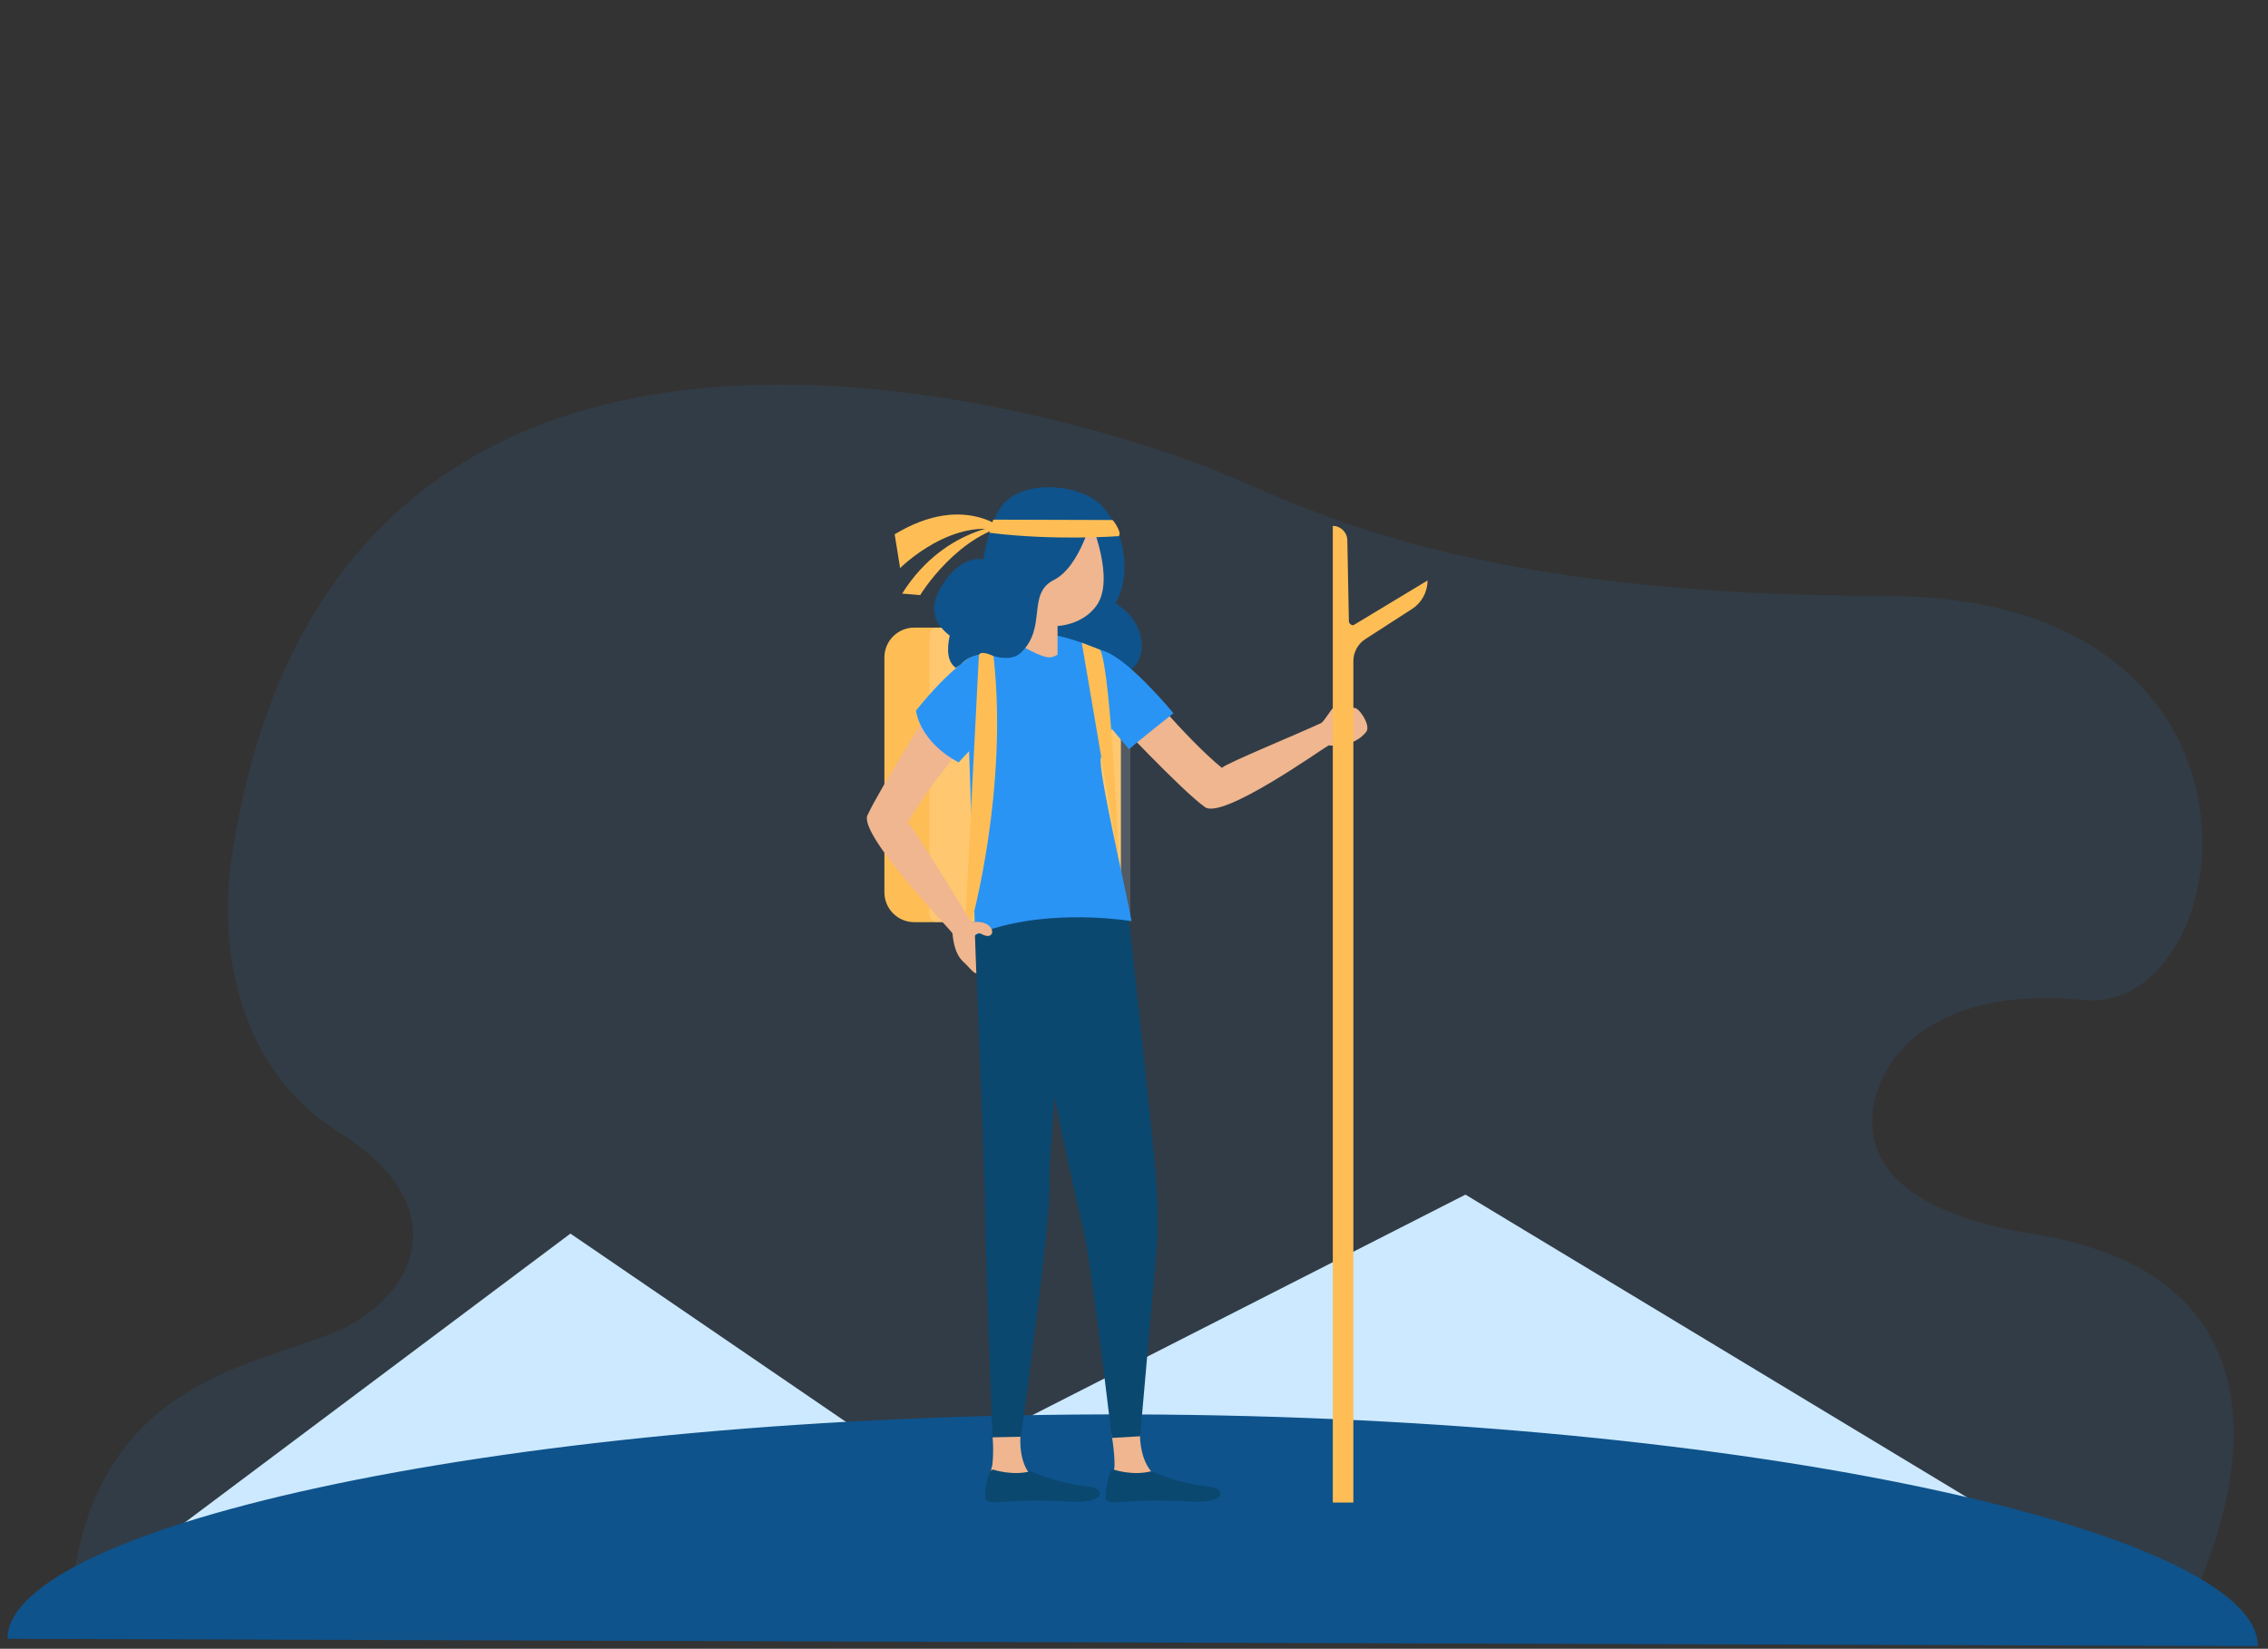 <?xml version="1.0" encoding="utf-8"?>
<!-- Generator: Adobe Illustrator 25.2.0, SVG Export Plug-In . SVG Version: 6.00 Build 0)  -->
<svg version="1.1" id="girl-with-backpack-going-for-trekking"
	 xmlns="http://www.w3.org/2000/svg" xmlns:xlink="http://www.w3.org/1999/xlink" x="0px" y="0px" viewBox="0 0 1920 1396"
	 style="enable-background:new 0 0 1920 1396;" xml:space="preserve">
<rect x="0" y="0" width="1920" height="1396" fill="#333333" stroke="none"/>
<style type="text/css">
	.st0{opacity:0.1;fill:#2A94F4;enable-background:new    ;}
	.st1{fill:#CCE9FF;}
	.st2{fill:#0E538C;}
	.st3{fill:#FFBE55;}
	.st4{opacity:0.16;fill:#FFFFFF;enable-background:new    ;}
	.st5{fill:#EFB68F;}
	.st6{fill:#0B4870;}
	.st7{fill:#2A94F4;}
</style>
<g id="Background">
	<path class="st0" d="M1852.3,1360.4c0,0,146.9-271.4-132.4-315.9c-85.6-13.6-135-45.8-135-94.6s46.7-116.2,179.1-103.2
		c132.4,12.9,184.3-342.2-168.7-342.2s-486.7-73.1-561.3-104.2s-745.8-273-837.5,323.1c-13,84.3,7.8,184.2,90.8,235.5
		s77.9,119.1,15.6,159.1c-62.3,40.1-233.6,32.5-244,254.3L1852.3,1360.4z"/>
	<path class="st1" d="M560.4,1357.9l680.2-346.4l616.1,371.9L560.4,1357.9z"/>
	<path class="st1" d="M53.4,1366.3l429.5-321.8l470.9,321.8H53.4z"/>
	<path class="st2" d="M1911.4,1393.8l-1905-6.2c0.3-95.5,427-191.7,953-190C1485.5,1199.3,1911.8,1298.2,1911.4,1393.8z"/>
</g>
<g id="Character">
	<path class="st3" d="M923.6,780.8H774c-14,0-25.3-11.3-25.3-25.3V556.7c0-14,11.3-25.3,25.3-25.3h149.6c14,0,25.3,11.3,25.3,25.3
		v198.9C948.9,769.5,937.6,780.8,923.6,780.8z"/>
	<path class="st4" d="M950.4,780.8h-157c-3.6,0-6.5-2.9-6.5-6.5V537.9c0-3.6,2.9-6.5,6.5-6.5h157c3.6,0,6.5,2.9,6.5,6.5v236.4
		C956.9,777.9,954,780.8,950.4,780.8z"/>
	<path class="st2" d="M832.5,473.8c0,0,4.7-36.8,20-50.2c20-17.5,62.8-12.8,79.5,3.9c18.5,18.5,27.4,56.2,12.3,83.4
		c30,17.6,28.4,56.4,3.2,60.1c0,0-189-6.3-151.9-72C813.2,467.9,832.5,473.8,832.5,473.8z"/>
	<path class="st5" d="M940.8,605.9c0,0,59.8,63.7,78.9,77.2c13.9,12.1,99.2-48.8,105.1-52c17.2,1.7,27.8-6,31.9-11.6
		c4.1-5.6-7.1-21.7-10.6-20c-13.1-15.7-20.8,6.9-27.4,12.6c-22.7,10.5-78,33.1-84.4,38c-29.9-24.4-72.5-76.4-72.5-76.4L940.8,605.9
		L940.8,605.9z M940.7,1212.9c0,0,3.1,16.1,2.8,28.9c-1.8,8.9,0,11.5,0,11.5l36.5-2.9c0,0-16.2-7.3-15-42.1
		C966.3,1173.5,940.7,1212.9,940.7,1212.9z"/>
	<path class="st6" d="M943.1,1244.4c0,0,15.9,5.4,31.6,1.3c18.5,7.9,31.5,11,48.3,12.9c16.8,2,13.8,14.7-14.9,12.9
		c-28.7-1.8-48.7-0.5-55.1,0c-6.4,0.6-16.6,1.4-17-2.7C935.6,1264.8,937.9,1243.1,943.1,1244.4L943.1,1244.4z M954.2,765.2
		c0,0,23.5,211.5,24.9,239c1.4,27.5,1.4,37.1,0,53.9s-13.9,158-13.9,158l-24,1.4c0,0-17.9-154-24.9-180.3
		c-7-26.3-34.2-159.8-34.2-159.8l31.4-136.5L954.2,765.2L954.2,765.2z"/>
	<path class="st5" d="M840.2,1215.8c0,0,1.3,11.8-0.1,24.5c-2.5,8.7-0.9,11.5-0.9,11.5l36.7,0.1c0,0-15.5-8.6-11.5-43.2
		C868.3,1174.2,840.2,1215.8,840.2,1215.8L840.2,1215.8z"/>
	<path class="st6" d="M841.1,1244.4c0,0,15.9,5.4,31.6,1.3c18.5,7.9,31.5,11,48.3,12.9c16.8,2,13.8,14.7-14.9,12.9
		c-28.7-1.8-48.7-0.5-55.1,0c-6.4,0.6-16.6,1.4-17-2.7C833.6,1264.8,835.9,1243.1,841.1,1244.4L841.1,1244.4z M906.9,765.2
		c0,0-19.9,212.3-18.5,239.8s-24.1,211.5-24.1,211.5l-24.1,0.5c0,0-6.2-161.6-6.2-188.8c0-25.9-8.5-236.6-8.5-236.6l35.5-50.8
		L906.9,765.2z"/>
	<path class="st7" d="M932,641.7c-3.3,7.6,21.7,113.8,25.9,138.3l-1.5-0.3c-10.9-1.6-77.3-10.4-130.9,12l-4.9-150l-0.2-5.6
		c0,0,0-5.7,0.5-14.3v-0.1c1.2-17.8,4.9-48,16.4-67.3c5.9-10,13.8-17.2,24.6-18.2c33.4-3.3,60,11.1,72.5,15
		c21.1,6.6,59,52.7,59,52.7s-29.4,23.2-37.6,30.5l-14.5-17.2C941.3,617.2,935.3,633.9,932,641.7z"/>
	<path class="st5" d="M923.2,441.2c0,0,21.2,49.1,5.1,71.5c-12,16.8-33,17.3-33,17.3v24.2c0,0-2.4,2.1-6.6,2.4
		c-7.3,0.4-26.8-11.4-26.8-11.4V450L923.2,441.2z M790.5,595.4c0,0-46.4,73.6-55.9,94.4c-9.1,15.3,67.5,94.7,71.7,100.3
		c1.6,17.6,7.3,22.6,10.4,25.4c3.1,2.8,7.5,8.7,9.8,8.6l-1.1-30.9c-0.7-0.7,1.6-4.5,5.4-2.4c13.2,7.4,13.2-12.1-6.9-10.1
		c-1.2,0.1-1.9-1.6-2.8-2.4c-14.3-22-46.5-75.8-52.5-81.7c18-32.9,60.3-81.5,60.3-81.5L790.5,595.4L790.5,595.4z"/>
	<path class="st7" d="M775.4,601.8c0,0,43-56,69.7-54s25.1,37.9,0,63c-25.1,25.1-33.5,34.7-33.5,34.7S781,631.3,775.4,601.8z"/>
	<path class="st2" d="M925.1,435.6c0,0-10,43.9-33,55.5s-5.6,40-27.6,61.3c-6.5,6.3-16.2,5.2-23.6,3c-10.6-3.2-20.1-0.5-27.6,7.2
		c-0.7,0.7-3.5,2.1-4,2.9c-28.5-18.8,43.1-124.4,43.1-124.4L925.1,435.6L925.1,435.6z"/>
	<path class="st3" d="M1145.7,1272.2h-17.4V445.3c6.7,0,12.1,5.4,12.3,12l1.3,68.4c0,2.1,1.7,3.7,3.8,3.7l62.8-37.9
		c0,9.7-4.9,18.8-13.1,24.1l-39.5,25.5c-6.4,4.1-10.2,11.2-10.2,18.7L1145.7,1272.2L1145.7,1272.2z M828.7,554.5l-11.1,218.4l5,7.2
		c0,0,31.1-111.8,18.5-224.5C841,555.5,830.7,550.3,828.7,554.5z M915.8,544.2L947.1,728c0,0-6.4-159.1-15.7-177.8L915.8,544.2z
		 M840.8,440l100.9,0.3c0.5-0.4,7.8,10.3,5.8,12.8c-0.6,0.7,0.3,0.8,0.3,0.8s-54.6,4.2-110.2-2.8C837.6,451.1,840.8,440,840.8,440z"
		/>
	<path class="st3" d="M859.5,443.5c0,0-57.9-1-95.8,59.1l15.3,1.3C778.9,503.9,811.6,450.3,859.5,443.5z"/>
	<path class="st3" d="M853.3,450.9c0,0-35.1-35.3-95.9,1.5L762,481C762,481,807.4,435.5,853.3,450.9z"/>
</g>
</svg>
